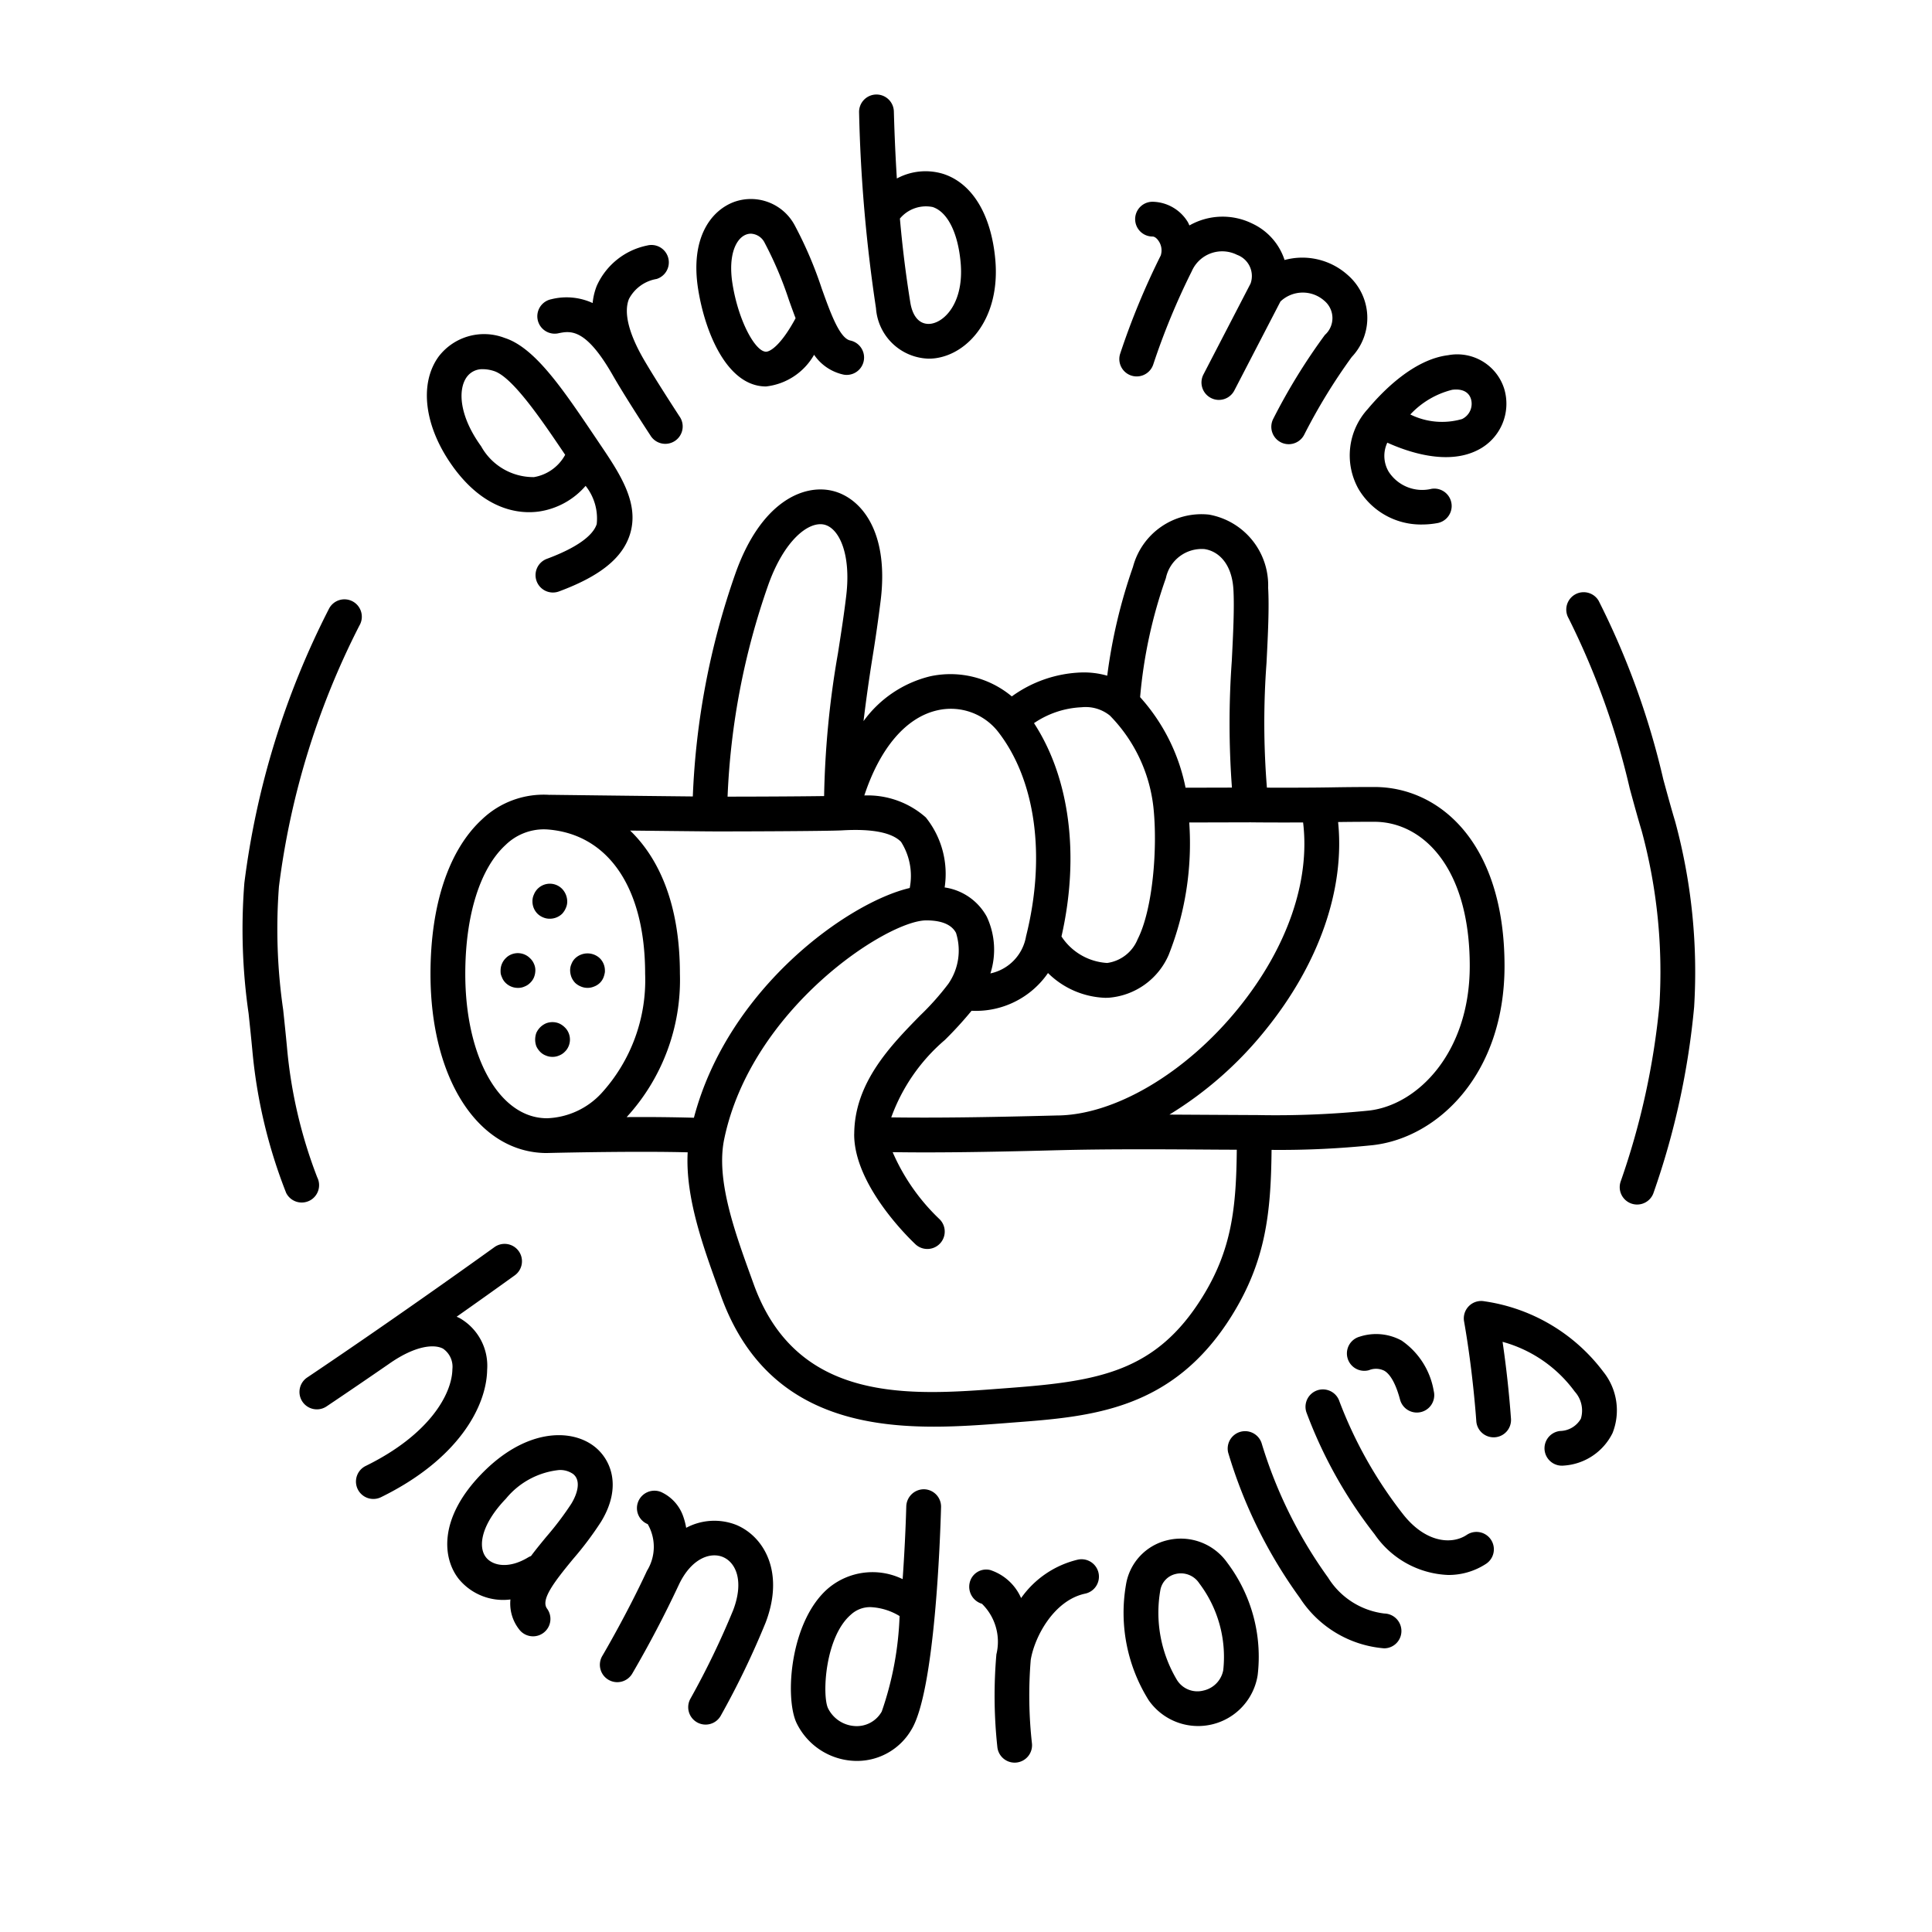 <svg xmlns="http://www.w3.org/2000/svg" width="100" height="100" viewBox="0 0 100 100"><title>grabme</title><path d="M27.82 47.293a.898.898 0 0 1-.26-.64.79.79 0 0 1 .07-.34.888.888 0 0 1 1.47-.3.96.96 0 0 1 .26.64.8.8 0 0 1-.07.34 1.024 1.024 0 0 1-.19.3.916.916 0 0 1-.64.26.845.845 0 0 1-.35-.07.91.91 0 0 1-.29-.19zm-.18 2.6a.834.834 0 0 0-.2-.29.89.89 0 0 0-.98-.2.835.835 0 0 0-.29.2.893.893 0 0 0-.26.63 1.057 1.057 0 0 0 .01.18 1.085 1.085 0 0 0 .06.17.81.81 0 0 0 .19.29.9.9 0 0 0 .64.26.8.8 0 0 0 .34-.07.815.815 0 0 0 .29-.19.834.834 0 0 0 .2-.29 1.087 1.087 0 0 0 .05-.17 1.124 1.124 0 0 0 .02-.18.79.79 0 0 0-.07-.34zm1.94.69a.974.974 0 0 0 .19.29.953.953 0 0 0 .3.19.869.869 0 0 0 .68 0 .854.854 0 0 0 .3-.19.81.81 0 0 0 .19-.29 1.087 1.087 0 0 0 .05-.17.551.551 0 0 0 .02-.18.893.893 0 0 0-.26-.63.93.93 0 0 0-1.28 0 .81.81 0 0 0-.19.29.797.797 0 0 0-.07.34 1.124 1.124 0 0 0 .02.18 1.14 1.14 0 0 0 .05.17zm-.64 4.05a.812.812 0 0 0 .29-.19.834.834 0 0 0 .2-.29.882.882 0 0 0 0-.69.843.843 0 0 0-.2-.29.995.995 0 0 0-.29-.2.908.908 0 0 0-.69 0 .988.988 0 0 0-.29.2 1.013 1.013 0 0 0-.2.29 1.033 1.033 0 0 0-.06.35 1.018 1.018 0 0 0 .06.34 1 1 0 0 0 .2.29.808.808 0 0 0 .29.19.83.83 0 0 0 .35.07.818.818 0 0 0 .34-.07zm26.972-19.824a4.352 4.352 0 0 1 1.398.165 27.651 27.651 0 0 1 1.332-5.629 3.665 3.665 0 0 1 3.935-2.709 3.717 3.717 0 0 1 3.062 3.786c.059 1.046-.01 2.425-.084 3.885a41.918 41.918 0 0 0 .02 6.462c.642.002 1.598.004 2.648-.006l.627-.008c.557-.01 1.219-.02 2.29-.02 3.352 0 6.734 2.865 6.734 9.266 0 5.574-3.426 8.883-6.81 9.271a46.853 46.853 0 0 1-5.248.246c-.032 3.26-.298 5.75-2.06 8.582-3.055 4.906-7.273 5.225-11.352 5.532l-.406.032c-1.117.085-2.368.18-3.663.18-4.233 0-8.943-1.022-11.018-6.77l-.12-.333c-.818-2.259-1.727-4.777-1.603-7.097-2.447-.064-6.016.006-7.239.035l-.04.002h-.043c-3.526-.03-5.99-3.842-5.99-9.271 0-3.578.948-6.42 2.668-8a4.613 4.613 0 0 1 3.52-1.266v-.005s4.186.053 7.39.085a39.443 39.443 0 0 1 2.198-11.52c1.315-3.729 3.517-4.65 5.01-4.303 1.43.332 2.95 2.007 2.521 5.633a80.2 80.2 0 0 1-.439 3.057 85.527 85.527 0 0 0-.454 3.234 6.014 6.014 0 0 1 3.455-2.321 4.957 4.957 0 0 1 4.22 1.042 6.503 6.503 0 0 1 3.541-1.237zm-11.174 6.364a4.539 4.539 0 0 1 3.182 1.137 4.671 4.671 0 0 1 .975 3.624 2.966 2.966 0 0 1 2.18 1.513 4.024 4.024 0 0 1 .188 2.937 2.371 2.371 0 0 0 1.845-1.92c1.045-4.159.493-8.131-1.478-10.627a3.108 3.108 0 0 0-3.094-1.075c-1.631.357-2.982 1.943-3.798 4.41zm-7.08.061c1.427 0 3.727-.011 4.998-.03a47.541 47.541 0 0 1 .716-7.39c.157-1.006.312-1.993.43-2.991.257-2.175-.38-3.492-1.142-3.669-.82-.185-2.086.828-2.905 3.15a37.602 37.602 0 0 0-2.096 10.93zm-9.37 16.647h.005l.037-.001a4.022 4.022 0 0 0 2.799-1.293 8.69 8.69 0 0 0 2.263-6.183c0-4.411-1.873-7.203-5.01-7.468a3.06 3.06 0 0 0-.249-.01 2.843 2.843 0 0 0-1.965.81c-1.325 1.217-2.085 3.65-2.085 6.674 0 4.308 1.768 7.45 4.204 7.47zm7.629-.027c1.766-6.712 7.987-11.148 11.17-11.891a3.28 3.28 0 0 0-.45-2.39c-.473-.482-1.5-.684-3.04-.594-.751.043-5.68.06-6.874.054a1861.35 1861.35 0 0 1-4.107-.043c1.505 1.455 2.576 3.836 2.576 7.414a10.508 10.508 0 0 1-2.756 7.417 99.04 99.04 0 0 1 3.48.033zm28.1 1.656l-1.044-.005c-2.522-.017-5.661-.039-8.276.032h-.027c-2.787.075-4.935.111-6.784.111-.59 0-1.143-.005-1.682-.012a10.609 10.609 0 0 0 2.42 3.463.9.9 0 0 1-1.231 1.313c-.326-.306-3.181-3.06-3.181-5.695l.001-.014-.001-.007.003-.014c.017-2.65 1.894-4.571 3.407-6.116a13.86 13.86 0 0 0 1.461-1.64 3.024 3.024 0 0 0 .4-2.64c-.227-.429-.745-.647-1.54-.647-2.024 0-9.059 4.57-10.459 11.325-.433 2.091.543 4.787 1.404 7.165l.121.335c2.244 6.216 8.125 5.767 12.85 5.405l.409-.031c4.595-.347 7.56-.836 9.958-4.689 1.527-2.453 1.76-4.615 1.79-7.639zm7.123-16.974c-.827 0-1.404.006-1.88.013.355 3.465-.973 7.33-3.77 10.778a19.228 19.228 0 0 1-4.96 4.364l2.455.014 2.124.011a48.025 48.025 0 0 0 5.75-.233c2.528-.289 5.215-3.01 5.215-7.482 0-5.158-2.478-7.465-4.934-7.465zm-6.38.028l-3.205.008a15.658 15.658 0 0 1-1.066 6.856 3.695 3.695 0 0 1-3.074 2.212 2.938 2.938 0 0 1-.208.007 4.432 4.432 0 0 1-2.963-1.283 4.53 4.53 0 0 1-3.956 1.953 19.617 19.617 0 0 1-1.379 1.509 9.53 9.53 0 0 0-2.778 4.01c2.234.03 4.801 0 8.518-.098h.021l.003-.001c2.99 0 6.688-2.176 9.42-5.544 2.541-3.134 3.726-6.594 3.355-9.623-1.51.008-2.688-.005-2.689-.006zm-5.748-6.48a9.896 9.896 0 0 1 2.352 4.688l2.401-.006a45.06 45.06 0 0 1-.008-6.55c.071-1.41.138-2.742.085-3.694-.08-1.41-.83-2.01-1.508-2.102a1.894 1.894 0 0 0-1.988 1.503 24.848 24.848 0 0 0-1.334 6.161zm-3.042.524a4.744 4.744 0 0 0-2.45.822c1.847 2.831 2.374 6.854 1.422 11.042a3.041 3.041 0 0 0 2.366 1.371 1.997 1.997 0 0 0 1.577-1.231c.793-1.557 1.04-4.763.814-6.84a8.031 8.031 0 0 0-2.25-4.733 1.998 1.998 0 0 0-1.48-.43zm-32.53-12.46c-1.474-2.043-1.763-4.277-.736-5.692a2.96 2.96 0 0 1 3.416-.965c1.565.5 3.003 2.636 4.67 5.107l.232.345.013.019c1.05 1.555 2.085 3.092 1.565 4.714-.392 1.22-1.552 2.15-3.653 2.931a.9.9 0 1 1-.627-1.687c1.478-.55 2.366-1.17 2.566-1.793a2.712 2.712 0 0 0-.575-1.979 3.943 3.943 0 0 1-2.428 1.33c-.94.126-2.765-.006-4.444-2.33zm1.46-1.054a3.093 3.093 0 0 0 2.74 1.601 2.27 2.27 0 0 0 1.613-1.154c-1.22-1.81-2.724-4.029-3.682-4.335a1.89 1.89 0 0 0-.569-.097.988.988 0 0 0-.841.404c-.461.635-.411 1.989.738 3.581zm11.242-8.087c-.443-2.721.688-4.144 1.895-4.569a2.571 2.571 0 0 1 3.106 1.24 20.687 20.687 0 0 1 1.386 3.245c.457 1.276.93 2.596 1.488 2.703a.9.9 0 0 1-.34 1.767 2.475 2.475 0 0 1-1.54-1.03 3.284 3.284 0 0 1-2.487 1.64 2.135 2.135 0 0 1-.32-.024c-1.8-.273-2.843-2.848-3.188-4.972zm1.776-.289c.309 1.894 1.142 3.4 1.682 3.482.217.053.81-.3 1.58-1.729-.118-.305-.231-.622-.345-.94a18.994 18.994 0 0 0-1.258-2.966.833.833 0 0 0-.71-.469.7.7 0 0 0-.233.04c-.535.189-.964 1.06-.716 2.582zm7.423 1.234a79.468 79.468 0 0 1-.875-10.133.9.9 0 0 1 1.8-.053c.019.65.056 1.905.155 3.473a3.124 3.124 0 0 1 2.42-.232c1.488.492 2.462 2.1 2.674 4.413.277 3.034-1.4 4.904-3.117 5.124a2.583 2.583 0 0 1-.327.02 2.81 2.81 0 0 1-2.73-2.612zm1.238-4.639a59.84 59.84 0 0 0 .539 4.346c.126.767.51 1.16 1.051 1.1.756-.097 1.738-1.146 1.553-3.175-.14-1.543-.681-2.616-1.446-2.868a1.754 1.754 0 0 0-1.697.597zm11.971 8.125a.903.903 0 0 0 1.14-.567 36.395 36.395 0 0 1 1.997-4.835 1.718 1.718 0 0 1 2.342-.846 1.166 1.166 0 0 1 .7 1.486l-2.44 4.708a.9.9 0 0 0 .386 1.213.887.887 0 0 0 .413.102.901.901 0 0 0 .8-.486l2.388-4.608a1.679 1.679 0 0 1 2.275-.034 1.168 1.168 0 0 1 .024 1.766 31.09 31.09 0 0 0-2.673 4.344.9.9 0 1 0 1.603.82 29.85 29.85 0 0 1 2.46-4.022 2.939 2.939 0 0 0-.207-4.244 3.516 3.516 0 0 0-3.269-.777 3.159 3.159 0 0 0-1.663-1.882 3.475 3.475 0 0 0-3.26.092c-.034-.062-.055-.13-.094-.189a2.178 2.178 0 0 0-1.817-1.036.9.9 0 0 0 0 1.8c.152 0 .28.176.315.23a.862.862 0 0 1 .11.75 38.433 38.433 0 0 0-2.097 5.075.9.9 0 0 0 .567 1.14zm12.25 1.728c.79-.943 2.378-2.558 4.145-2.779a2.548 2.548 0 0 1 2.912 1.735 2.681 2.681 0 0 1-1.362 3.17c-1.56.802-3.586.119-4.688-.38a1.605 1.605 0 0 0 .069 1.5 2.065 2.065 0 0 0 2.222.889.9.9 0 0 1 .338 1.767 4.39 4.39 0 0 1-.821.08 3.754 3.754 0 0 1-3.291-1.824 3.555 3.555 0 0 1 .476-4.158zm2.197.287a3.714 3.714 0 0 0 2.677.237.875.875 0 0 0 .462-1.04c-.114-.37-.462-.539-.968-.475a4.426 4.426 0 0 0-2.17 1.278zm-44.106-4.2c.64-.132 1.436-.292 2.871 2.249l.006.01c.672 1.158 1.845 2.947 1.895 3.022a.9.9 0 1 0 1.504-.986c-.011-.019-1.194-1.825-1.843-2.94-.785-1.353-1.051-2.436-.769-3.134a1.988 1.988 0 0 1 1.429-1.034.9.9 0 0 0-.488-1.732 3.658 3.658 0 0 0-2.609 2.09 3.279 3.279 0 0 0-.212.887 3.238 3.238 0 0 0-2.143-.196.9.9 0 1 0 .36 1.764zm-3.676 53.641a2.84 2.84 0 0 0-1.442-2.68c-.04-.02-.092-.04-.137-.061a343.598 343.598 0 0 0 3-2.135.9.9 0 1 0-1.054-1.459c-.047.033-4.724 3.41-9.683 6.741a.9.9 0 1 0 1.004 1.495c1.109-.745 2.2-1.49 3.233-2.202l.002-.002c1.357-.952 2.333-1.029 2.792-.786a1.135 1.135 0 0 1 .486 1.06c-.021 1.308-1.21 3.406-4.487 5.012a.9.9 0 1 0 .792 1.617c4.004-1.962 5.464-4.696 5.494-6.6zm4.468 9.776c-1.014 1.228-1.705 2.133-1.368 2.592a.9.9 0 1 1-1.45 1.067 2.163 2.163 0 0 1-.445-1.541 2.974 2.974 0 0 1-2.666-1.05c-.853-1.066-1.066-3.125 1.14-5.419 2.267-2.357 4.63-2.407 5.864-1.454.858.662 1.464 2.082.349 3.906a17.156 17.156 0 0 1-1.424 1.899zm-.111-2.838c.323-.529.515-1.211.086-1.542a1.171 1.171 0 0 0-.717-.202 4.103 4.103 0 0 0-2.75 1.479c-1.308 1.36-1.46 2.51-1.031 3.046.341.428 1.167.607 2.172 0a.894.894 0 0 1 .152-.073c.258-.347.538-.686.81-1.016a15.905 15.905 0 0 0 1.278-1.692zm8.544 1.1a3.097 3.097 0 0 0-2.6.148 3.477 3.477 0 0 0-.156-.6 2.165 2.165 0 0 0-1.146-1.255.905.905 0 0 0-1.178.494.894.894 0 0 0 .49 1.17 2.353 2.353 0 0 1-.037 2.412c-1.05 2.266-2.292 4.372-2.304 4.393a.9.9 0 1 0 1.549.916 57.41 57.41 0 0 0 2.39-4.556c.647-1.395 1.644-1.734 2.294-1.463.675.285 1.102 1.245.532 2.748a42.219 42.219 0 0 1-2.213 4.584.9.9 0 0 0 .343 1.225.898.898 0 0 0 1.226-.343 43.3 43.3 0 0 0 2.326-4.828c.991-2.611-.091-4.445-1.516-5.045zm10.593-.925c-.043 1.583-.319 9.58-1.545 11.538a3.255 3.255 0 0 1-2.804 1.6c-.073 0-.147-.002-.221-.007a3.48 3.48 0 0 1-2.916-1.97c-.61-1.322-.329-5.256 1.643-6.955a3.556 3.556 0 0 1 3.855-.477c.093-1.322.157-2.644.188-3.777a.914.914 0 0 1 .924-.875.9.9 0 0 1 .876.923zm-2.147 5.64a3.16 3.16 0 0 0-1.497-.462 1.46 1.46 0 0 0-1.024.39c-1.345 1.16-1.493 4.17-1.185 4.839a1.658 1.658 0 0 0 1.396.927 1.482 1.482 0 0 0 1.387-.752 16.794 16.794 0 0 0 .923-4.942zm9.205-2.915a5 5 0 0 0-2.915 1.984 2.637 2.637 0 0 0-1.599-1.452.876.876 0 0 0-1.059.644.921.921 0 0 0 .632 1.104 2.75 2.75 0 0 1 .747 2.617 24.699 24.699 0 0 0 .05 4.795.9.9 0 0 0 .895.81c.03 0 .06-.002.091-.005a.9.9 0 0 0 .805-.986 22.411 22.411 0 0 1-.063-4.33c.202-1.211 1.205-3.074 2.8-3.423a.9.9 0 1 0-.384-1.758zm7.752.149a8.083 8.083 0 0 1 1.577 5.829 3.12 3.12 0 0 1-5.636 1.3 8.526 8.526 0 0 1-1.182-5.971 2.825 2.825 0 0 1 2.136-2.315 2.94 2.94 0 0 1 3.105 1.157zm-1.445 1.072a1.136 1.136 0 0 0-1.221-.484 1.04 1.04 0 0 0-.793.831 6.78 6.78 0 0 0 .865 4.664 1.244 1.244 0 0 0 1.367.538 1.332 1.332 0 0 0 1.023-1.054 6.312 6.312 0 0 0-1.241-4.495zm9.577 1.562a3.99 3.99 0 0 1-2.91-1.859 23.5 23.5 0 0 1-3.429-6.921.9.9 0 0 0-1.742.452 24.86 24.86 0 0 0 3.71 7.52 5.745 5.745 0 0 0 4.364 2.61h.003a.895.895 0 0 0 .89-.894.906.906 0 0 0-.886-.908zm4.27-4.071c-.79.53-2.172.405-3.34-1.12a22.273 22.273 0 0 1-3.253-5.79.9.9 0 0 0-1.71.563 23.622 23.622 0 0 0 3.534 6.32 4.842 4.842 0 0 0 3.801 2.103 3.54 3.54 0 0 0 1.97-.58.9.9 0 0 0-1.002-1.496zm-3.374-10.056a2.745 2.745 0 0 0-2.171-.202.9.9 0 1 0 .48 1.735.96.96 0 0 1 .794.028c.227.13.552.497.82 1.508a.9.9 0 0 0 1.74-.46 3.964 3.964 0 0 0-1.663-2.609zm4.303-2.03a.9.9 0 0 0-1.07 1.036c.463 2.623.63 5.124.632 5.15a.9.9 0 1 0 1.796-.118 55.118 55.118 0 0 0-.435-3.973 6.873 6.873 0 0 1 3.736 2.576 1.46 1.46 0 0 1 .317 1.402 1.264 1.264 0 0 1-1.067.636.9.9 0 0 0 .093 1.796c.03 0 .063-.002.094-.005a3.03 3.03 0 0 0 2.519-1.683 3.193 3.193 0 0 0-.484-3.181 9.371 9.371 0 0 0-6.131-3.637zm-60.83-5.21a.9.9 0 0 0 .4-1.209 24.676 24.676 0 0 1-1.567-6.747c-.064-.679-.131-1.314-.195-1.92a29.09 29.09 0 0 1-.22-6.382A40.808 40.808 0 0 1 18.6 32.384a.9.9 0 1 0-1.58-.859 42.814 42.814 0 0 0-4.372 14.178 30.404 30.404 0 0 0 .22 6.758c.063.6.13 1.229.193 1.9a26.658 26.658 0 0 0 1.751 7.385.9.9 0 0 0 1.208.401zM86.697 42.49c-.189-.627-.388-1.357-.605-2.149a40.889 40.889 0 0 0-3.348-9.248.9.9 0 0 0-1.557.903 39.586 39.586 0 0 1 3.169 8.82c.221.809.425 1.554.618 2.193a27.903 27.903 0 0 1 .916 9.023 38.624 38.624 0 0 1-2.012 9.144.9.9 0 1 0 1.717.541 40.239 40.239 0 0 0 2.093-9.595 29.761 29.761 0 0 0-.99-9.632z"/></svg>